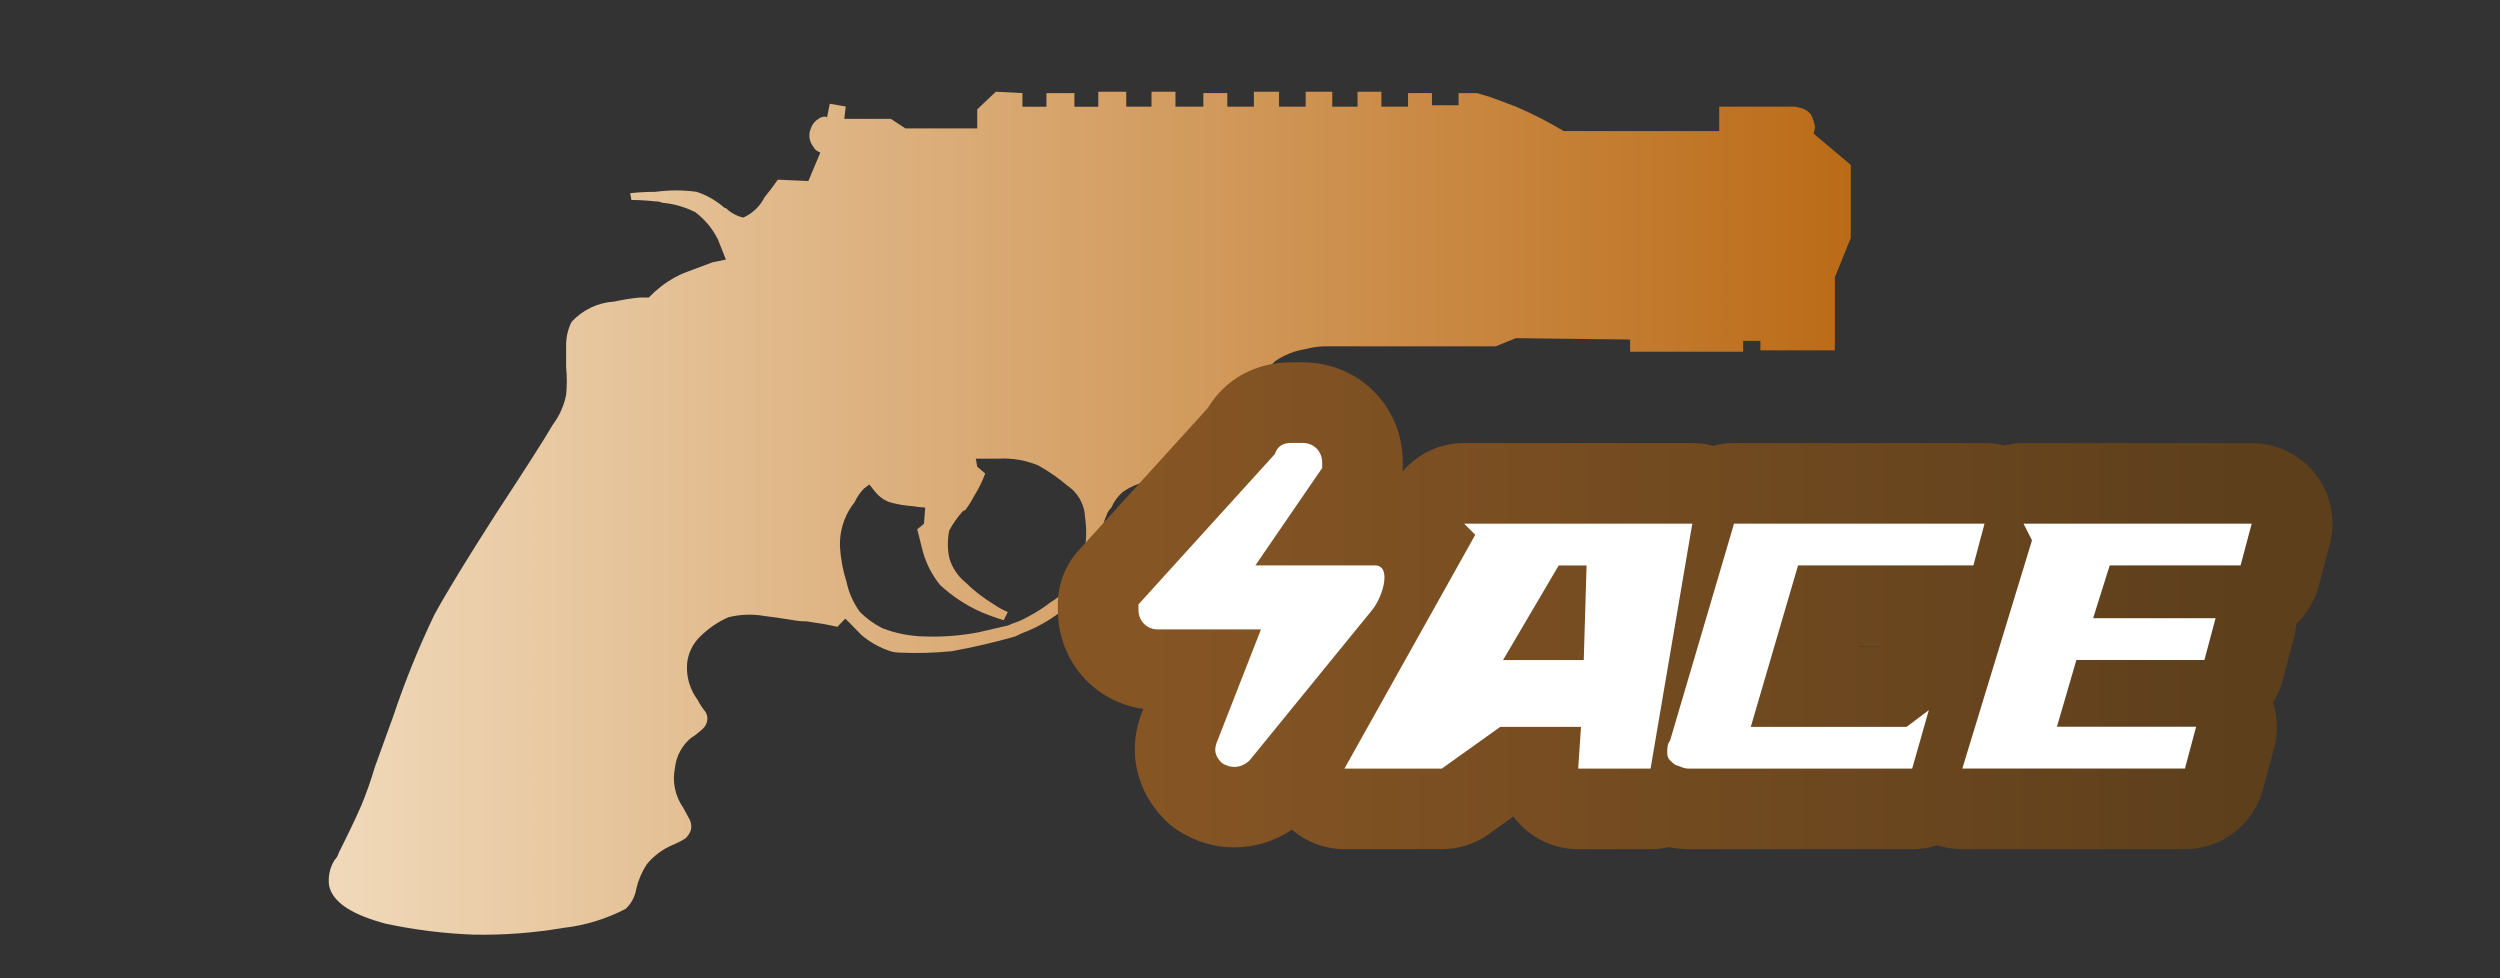 <?xml version="1.0" encoding="utf-8"?>
<!-- Generator: Adobe Illustrator 16.0.0, SVG Export Plug-In . SVG Version: 6.00 Build 0)  -->
<!DOCTYPE svg PUBLIC "-//W3C//DTD SVG 1.1//EN" "http://www.w3.org/Graphics/SVG/1.1/DTD/svg11.dtd">
<svg version="1.1" id="case1" xmlns="http://www.w3.org/2000/svg" xmlns:xlink="http://www.w3.org/1999/xlink" x="0px" y="0px"
	 width="92px" height="36px" viewBox="0 0 92 36" enable-background="new 0 0 92 36" xml:space="preserve">

<rect x="0" y="0" width="92" height="36" fill="#333333" stroke="none"/>

<linearGradient id="revolver_1_" gradientUnits="userSpaceOnUse" x1="12.1" y1="18.887" x2="68.109" y2="18.887">
	<stop  offset="2.300000e-007" style="stop-color:#F0D9BA"/>
	<stop  offset="1" style="stop-color:#BB6B17"/>
</linearGradient>
<path id="revolver" fill="url(#revolver_1_)" d="M68.109,8.757l-0.586,1.445v2.691h-2.74v-0.35h-0.635v0.4h-4.16v-0.448l-4.207-0.05
	l-0.736,0.3h-6.311c-0.232,0.005-0.463,0.039-0.687,0.1c-0.403,0.063-0.788,0.216-1.125,0.447l-0.05,0.052
	c-0.391,0.332-0.618,0.531-0.686,0.6c-0.223,0.289-0.358,0.636-0.391,1c-0.031,0.365-0.046,0.931-0.046,1.694v1.037
	c-0.459-0.033-0.931-0.052-1.419-0.052h-1.273c-0.281-0.01-0.562,0.023-0.833,0.1c-0.336,0.06-0.654,0.197-0.929,0.4
	c-0.169,0.153-0.303,0.34-0.393,0.549c-0.058,0.059-0.108,0.127-0.147,0.2c-0.153,0.35-0.251,0.721-0.291,1.101
	c-0.015,0.346-0.098,0.686-0.246,1c-0.183,0.393-0.413,0.762-0.685,1.1c-0.555,0.551-1.224,0.976-1.959,1.244
	c-0.062,0.033-0.132,0.064-0.2,0.1c-0.773,0.222-1.557,0.404-2.348,0.547c-0.65,0.066-1.304,0.082-1.957,0.051
	c-0.152-0.006-0.301-0.039-0.441-0.101c-0.34-0.128-0.654-0.313-0.93-0.549l-0.39-0.4l-0.2-0.2l-0.293,0.301
	c-0.164-0.032-0.326-0.066-0.491-0.101c-0.23-0.034-0.44-0.065-0.635-0.1c-0.181,0.002-0.361-0.015-0.538-0.05
	c-0.394-0.065-0.733-0.113-1.029-0.148c-0.439-0.076-0.889-0.06-1.321,0.049c-0.382,0.17-0.729,0.407-1.027,0.7
	c-0.277,0.265-0.451,0.618-0.489,1c-0.038,0.481,0.102,0.96,0.392,1.345c0.081,0.16,0.179,0.31,0.293,0.447
	c0.061,0.105,0.078,0.231,0.048,0.35c-0.031,0.12-0.102,0.226-0.2,0.301c-0.121,0.111-0.253,0.212-0.393,0.3
	c-0.33,0.276-0.541,0.671-0.587,1.1c-0.103,0.503,0.003,1.024,0.293,1.447l0.245,0.446c0.064,0.123,0.081,0.266,0.047,0.4
	c-0.042,0.115-0.11,0.217-0.2,0.301c-0.155,0.096-0.318,0.179-0.487,0.248c-0.361,0.157-0.68,0.396-0.931,0.7
	c-0.181,0.275-0.313,0.58-0.389,0.9c-0.043,0.286-0.182,0.549-0.394,0.745c-0.717,0.374-1.497,0.611-2.3,0.701
	c-1.084,0.184-2.182,0.268-3.281,0.248c-1.085-0.04-2.166-0.174-3.229-0.399c-1.271-0.333-1.971-0.8-2.1-1.399
	c-0.047-0.33,0.023-0.665,0.2-0.947c0.075-0.076,0.129-0.17,0.157-0.273c0.165-0.332,0.3-0.6,0.394-0.8
	c0.163-0.333,0.309-0.649,0.439-0.949c0.188-0.456,0.352-0.922,0.491-1.396c0.293-0.799,0.52-1.426,0.685-1.892
	c0.427-1.275,0.933-2.522,1.515-3.735c0.457-0.832,1.208-2.061,2.251-3.688c1.11-1.693,1.81-2.79,2.1-3.29
	c0.245-0.325,0.412-0.701,0.49-1.1c0.033-0.333,0.033-0.667,0-1v-0.834c0-0.294,0.068-0.585,0.2-0.848
	c0.406-0.442,0.968-0.71,1.567-0.747c0.307-0.068,0.617-0.118,0.93-0.148h0.342c0.139-0.143,0.287-0.276,0.443-0.4
	c0.295-0.233,0.625-0.419,0.978-0.55c0.26-0.1,0.571-0.215,0.929-0.348l0.49-0.1l-0.296-0.745c-0.196-0.393-0.48-0.735-0.831-1
	c-0.382-0.192-0.798-0.31-1.224-0.348c-0.077-0.035-0.161-0.052-0.245-0.048c-0.292-0.033-0.586-0.05-0.88-0.052l-0.046-0.25
	c0.308-0.033,0.618-0.049,0.928-0.049c0.504-0.07,1.015-0.07,1.519,0c0.358,0.12,0.689,0.306,0.978,0.549
	c0.025,0.03,0.061,0.048,0.1,0.051c0.177,0.171,0.396,0.292,0.636,0.347c0.34-0.15,0.617-0.415,0.783-0.748
	c0.164-0.2,0.326-0.414,0.49-0.647l1.122,0.05l0.441-1.046l-0.1-0.051c-0.064-0.032-0.116-0.084-0.146-0.149
	c-0.164-0.195-0.203-0.467-0.1-0.7c0.052-0.148,0.156-0.272,0.293-0.35c0.025-0.029,0.062-0.045,0.1-0.047
	c0.062-0.037,0.139-0.037,0.2,0l0.1-0.5l0.588,0.1L31.07,4.375h1.712l0.539,0.35h2.641v-0.7l0.685-0.65l0.978,0.052v0.5h0.884v-0.5
	h1.029v0.5h0.88V3.375h1.028v0.55h0.93v-0.55h0.881v0.55h1.027v-0.5h0.881v0.5h0.978v-0.55h0.926v0.55h0.979v-0.55h0.979v0.55h0.931
	v-0.55h0.878v0.55h0.979v-0.5h0.881v0.45h0.979V3.427h0.686l0.49,0.148c0.36,0.133,0.67,0.248,0.932,0.348
	c0.606,0.259,1.195,0.56,1.761,0.9h5.724V3.925h2.791l0.199,0.048c0.156,0.031,0.295,0.121,0.389,0.25
	c0.07,0.142,0.12,0.292,0.148,0.448L66.744,4.92l1.365,1.148V8.757L68.109,8.757L68.109,8.757z M35.964,17.175l0.292,0.252
	c-0.104,0.279-0.235,0.547-0.393,0.8c-0.099,0.191-0.213,0.375-0.341,0.546c-0.039,0.004-0.075,0.021-0.1,0.051
	c-0.191,0.213-0.355,0.447-0.49,0.699c-0.067,0.33-0.067,0.67,0,1c0.1,0.354,0.305,0.668,0.588,0.9
	c0.311,0.306,0.655,0.574,1.028,0.801c0.169,0.118,0.35,0.219,0.539,0.299l-0.149,0.301c-0.283-0.085-0.56-0.186-0.832-0.301
	c-0.557-0.247-1.069-0.585-1.515-1c-0.295-0.367-0.512-0.791-0.636-1.246l-0.2-0.799l0.246-0.201l0.048-0.6
	c-0.147-0.003-0.293-0.02-0.438-0.048c-0.298-0.019-0.594-0.069-0.882-0.151c-0.213-0.081-0.399-0.219-0.538-0.4l-0.2-0.249
	l-0.2,0.152c-0.141,0.146-0.256,0.315-0.342,0.5c-0.328,0.413-0.517,0.918-0.538,1.444v0.2c0.028,0.442,0.11,0.878,0.244,1.3
	c0.085,0.396,0.252,0.77,0.491,1.096c0.243,0.243,0.523,0.445,0.831,0.6c0.486,0.186,1,0.287,1.519,0.3
	c0.672,0.026,1.346-0.025,2.007-0.151c0.423-0.101,0.783-0.184,1.076-0.248c0.161-0.069,0.292-0.115,0.392-0.152
	c0.169-0.069,0.333-0.152,0.49-0.247c0.241-0.131,0.47-0.281,0.686-0.45c0.408-0.242,0.744-0.586,0.975-1
	c0.164-0.292,0.266-0.615,0.3-0.947c0.065-0.413,0.065-0.833,0-1.246v-0.058c-0.05-0.426-0.283-0.809-0.639-1.048
	c-0.333-0.283-0.693-0.533-1.075-0.746c-0.465-0.193-0.967-0.278-1.469-0.25h-0.83L35.964,17.175z"/>
<linearGradient id="shape2_2_" gradientUnits="userSpaceOnUse" x1="457.728" y1="-264.951" x2="416.946" y2="-264.951" gradientTransform="matrix(1 0 0 -1 -374.96 -242.66)">
	<stop  offset="2.300000e-007" style="stop-color:#5D3F1C"/>
	<stop  offset="1" style="stop-color:#865524"/>
</linearGradient>
<path id="shape2_1_" fill="url(#shape2_2_)" d="M72.214,31.251c-0.313,0-0.625-0.05-0.923-0.147
	c-0.297,0.099-0.608,0.147-0.921,0.147h-8.193c-0.185,0-0.447-0.009-0.77-0.075c-0.217,0.051-0.439,0.075-0.664,0.075h-2.664
	c-0.816,0-1.605-0.342-2.166-0.937c-0.078-0.086-0.15-0.174-0.219-0.267l-0.91,0.65c-0.503,0.36-1.1,0.552-1.725,0.552h-3.584
	c-0.717,0-1.402-0.264-1.935-0.719c-0.616,0.424-1.35,0.654-2.114,0.654c-0.75,0-1.478-0.222-2.104-0.642
	c-0.164-0.11-0.315-0.233-0.452-0.37c-1.021-1.021-1.363-2.423-0.92-3.753l0.044-0.128l0.08-0.203
	c-1.801-0.254-3.145-1.765-3.145-3.646V22.24c0-0.741,0.274-1.45,0.773-1.996l4.748-5.232c0.646-1.069,1.762-1.679,3.079-1.679h0.41
	c2.065,0,3.684,1.618,3.684,3.684c0,0-0.001,0.289-0.003,0.331c0.555-0.653,1.372-1.044,2.26-1.044h8.398
	c0.261,0,0.518,0.034,0.768,0.101c0.25-0.067,0.508-0.101,0.771-0.101h9.218c0.243,0,0.482,0.029,0.717,0.087
	c0.233-0.058,0.475-0.087,0.719-0.087h8.396c0.917,0,1.797,0.433,2.354,1.159c0.56,0.726,0.752,1.689,0.515,2.573l-0.407,1.532
	c-0.146,0.541-0.433,1.02-0.829,1.395c-0.014,0.188-0.045,0.372-0.094,0.555l-0.41,1.537c-0.075,0.282-0.192,0.551-0.346,0.799
	c0.168,0.532,0.185,1.109,0.04,1.656l-0.413,1.539c-0.347,1.297-1.524,2.202-2.866,2.202H72.214z M69.175,23.782l0.013-0.009h-0.794
	l-0.002,0.009H69.175z"/>
<path id="ACE" fill="#FFFFFF" d="M46.403,23.163h-3.79c-0.409,0-0.717-0.308-0.717-0.718c0-0.104,0-0.104,0-0.204l5.018-5.531
	c0.103-0.307,0.31-0.41,0.615-0.41h0.41c0.409,0,0.717,0.308,0.717,0.717c0,0.102,0,0.205,0,0.205l-2.458,3.584h4.402
	c0.615,0,0.31,1.127-0.103,1.639l-4.507,5.531c-0.309,0.308-0.717,0.308-1.023,0.104c-0.205-0.206-0.309-0.41-0.205-0.719
	L46.403,23.163L46.403,23.163L46.403,23.163z M53.88,19.271l0.409,0.41l-4.813,8.603h3.584l2.15-1.536h2.971l-0.103,1.536h2.663
	l1.536-9.013H53.88L53.88,19.271z M58.386,20.809l-0.104,3.482h-2.97l2.048-3.482H58.386L58.386,20.809z M62.177,28.284h8.191
	l0.613-2.15l-0.819,0.614h-5.733l1.74-5.941h6.452l0.409-1.535h-9.218l-2.355,7.988c-0.102,0.104-0.102,0.309-0.102,0.409
	c0,0.103,0,0.205,0.103,0.31c0.102,0.103,0.205,0.203,0.307,0.203C61.97,28.284,62.074,28.284,62.177,28.284L62.177,28.284
	L62.177,28.284z M74.466,19.271l0.311,0.612l-2.563,8.398h8.193l0.41-1.536h-5.122l0.717-2.458h4.711l0.41-1.537h-4.506l0.612-1.944
	h4.815l0.409-1.535H74.466L74.466,19.271z"/>
</svg>
